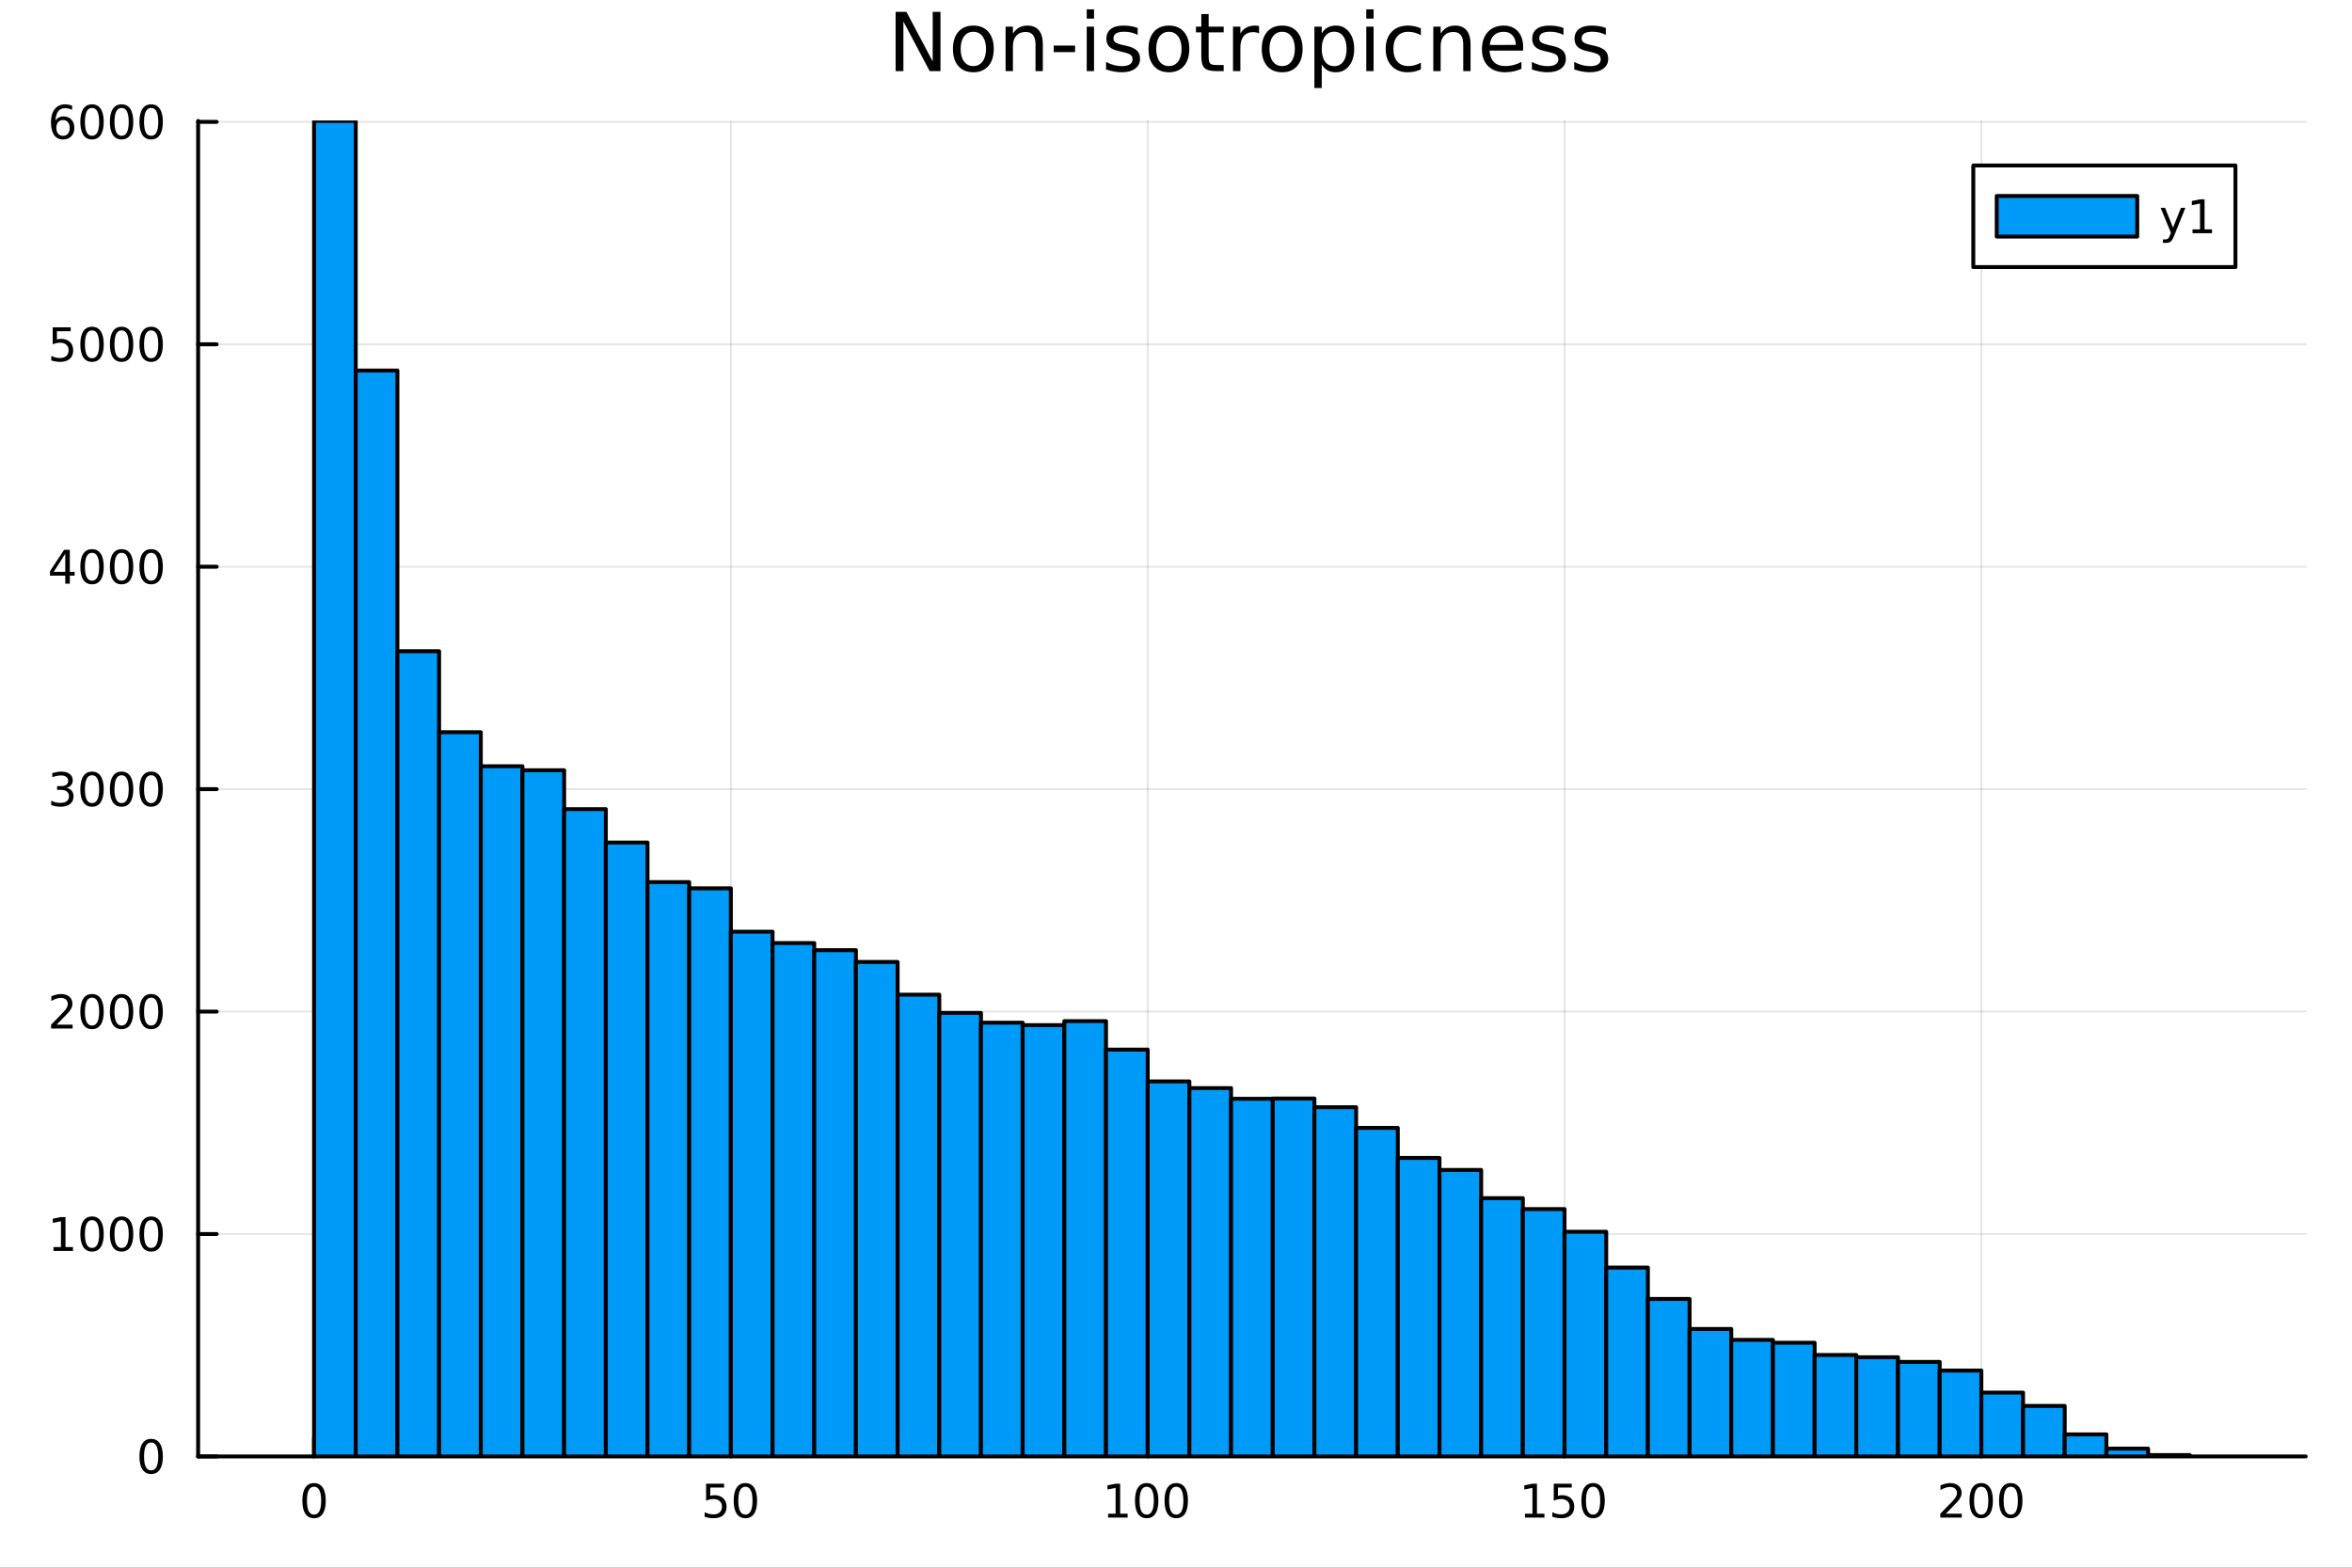 <?xml version="1.0" encoding="utf-8"?>
<svg xmlns="http://www.w3.org/2000/svg" xmlns:xlink="http://www.w3.org/1999/xlink" width="600" height="400" viewBox="0 0 2400 1600">
<rect x="0" y="0" width="2400" height="1600" fill="#333333" stroke="none"/>
<defs>
  <clipPath id="clip800">
    <rect x="0" y="0" width="2400" height="1600"/>
  </clipPath>
</defs>
<path clip-path="url(#clip800)" d="M0 1600 L2400 1600 L2400 0 L0 0  Z" fill="#ffffff" fill-rule="evenodd" fill-opacity="1"/>
<defs>
  <clipPath id="clip801">
    <rect x="480" y="0" width="1681" height="1600"/>
  </clipPath>
</defs>
<path clip-path="url(#clip800)" d="M202.177 1486.45 L2352.76 1486.45 L2352.76 123.472 L202.177 123.472  Z" fill="#ffffff" fill-rule="evenodd" fill-opacity="1"/>
<defs>
  <clipPath id="clip802">
    <rect x="202" y="123" width="2152" height="1364"/>
  </clipPath>
</defs>
<polyline clip-path="url(#clip802)" style="stroke:#000000; stroke-linecap:round; stroke-linejoin:round; stroke-width:2; stroke-opacity:0.1; fill:none" points="320.462,1486.45 320.462,123.472 "/>
<polyline clip-path="url(#clip802)" style="stroke:#000000; stroke-linecap:round; stroke-linejoin:round; stroke-width:2; stroke-opacity:0.1; fill:none" points="745.797,1486.45 745.797,123.472 "/>
<polyline clip-path="url(#clip802)" style="stroke:#000000; stroke-linecap:round; stroke-linejoin:round; stroke-width:2; stroke-opacity:0.1; fill:none" points="1171.13,1486.45 1171.13,123.472 "/>
<polyline clip-path="url(#clip802)" style="stroke:#000000; stroke-linecap:round; stroke-linejoin:round; stroke-width:2; stroke-opacity:0.1; fill:none" points="1596.47,1486.45 1596.47,123.472 "/>
<polyline clip-path="url(#clip802)" style="stroke:#000000; stroke-linecap:round; stroke-linejoin:round; stroke-width:2; stroke-opacity:0.1; fill:none" points="2021.8,1486.45 2021.8,123.472 "/>
<polyline clip-path="url(#clip802)" style="stroke:#000000; stroke-linecap:round; stroke-linejoin:round; stroke-width:2; stroke-opacity:0.1; fill:none" points="202.177,1486.45 2352.76,1486.45 "/>
<polyline clip-path="url(#clip802)" style="stroke:#000000; stroke-linecap:round; stroke-linejoin:round; stroke-width:2; stroke-opacity:0.1; fill:none" points="202.177,1259.44 2352.76,1259.44 "/>
<polyline clip-path="url(#clip802)" style="stroke:#000000; stroke-linecap:round; stroke-linejoin:round; stroke-width:2; stroke-opacity:0.1; fill:none" points="202.177,1032.43 2352.76,1032.43 "/>
<polyline clip-path="url(#clip802)" style="stroke:#000000; stroke-linecap:round; stroke-linejoin:round; stroke-width:2; stroke-opacity:0.1; fill:none" points="202.177,805.414 2352.76,805.414 "/>
<polyline clip-path="url(#clip802)" style="stroke:#000000; stroke-linecap:round; stroke-linejoin:round; stroke-width:2; stroke-opacity:0.1; fill:none" points="202.177,578.403 2352.76,578.403 "/>
<polyline clip-path="url(#clip802)" style="stroke:#000000; stroke-linecap:round; stroke-linejoin:round; stroke-width:2; stroke-opacity:0.1; fill:none" points="202.177,351.391 2352.76,351.391 "/>
<polyline clip-path="url(#clip802)" style="stroke:#000000; stroke-linecap:round; stroke-linejoin:round; stroke-width:2; stroke-opacity:0.1; fill:none" points="202.177,124.38 2352.76,124.38 "/>
<polyline clip-path="url(#clip800)" style="stroke:#000000; stroke-linecap:round; stroke-linejoin:round; stroke-width:4; stroke-opacity:1; fill:none" points="202.177,1486.45 2352.76,1486.45 "/>
<polyline clip-path="url(#clip800)" style="stroke:#000000; stroke-linecap:round; stroke-linejoin:round; stroke-width:4; stroke-opacity:1; fill:none" points="320.462,1486.45 320.462,1467.55 "/>
<polyline clip-path="url(#clip800)" style="stroke:#000000; stroke-linecap:round; stroke-linejoin:round; stroke-width:4; stroke-opacity:1; fill:none" points="745.797,1486.45 745.797,1467.55 "/>
<polyline clip-path="url(#clip800)" style="stroke:#000000; stroke-linecap:round; stroke-linejoin:round; stroke-width:4; stroke-opacity:1; fill:none" points="1171.13,1486.45 1171.13,1467.55 "/>
<polyline clip-path="url(#clip800)" style="stroke:#000000; stroke-linecap:round; stroke-linejoin:round; stroke-width:4; stroke-opacity:1; fill:none" points="1596.47,1486.45 1596.47,1467.55 "/>
<polyline clip-path="url(#clip800)" style="stroke:#000000; stroke-linecap:round; stroke-linejoin:round; stroke-width:4; stroke-opacity:1; fill:none" points="2021.8,1486.45 2021.8,1467.55 "/>
<path clip-path="url(#clip800)" d="M320.462 1517.37 Q316.851 1517.37 315.023 1520.93 Q313.217 1524.47 313.217 1531.6 Q313.217 1538.71 315.023 1542.27 Q316.851 1545.82 320.462 1545.82 Q324.097 1545.82 325.902 1542.27 Q327.731 1538.71 327.731 1531.6 Q327.731 1524.47 325.902 1520.93 Q324.097 1517.37 320.462 1517.37 M320.462 1513.66 Q326.273 1513.66 329.328 1518.27 Q332.407 1522.85 332.407 1531.6 Q332.407 1540.33 329.328 1544.94 Q326.273 1549.52 320.462 1549.52 Q314.652 1549.52 311.574 1544.94 Q308.518 1540.33 308.518 1531.6 Q308.518 1522.85 311.574 1518.27 Q314.652 1513.66 320.462 1513.66 Z" fill="#000000" fill-rule="nonzero" fill-opacity="1" /><path clip-path="url(#clip800)" d="M720.497 1514.29 L738.853 1514.29 L738.853 1518.22 L724.779 1518.22 L724.779 1526.7 Q725.798 1526.35 726.816 1526.19 Q727.835 1526 728.853 1526 Q734.64 1526 738.02 1529.17 Q741.399 1532.34 741.399 1537.76 Q741.399 1543.34 737.927 1546.44 Q734.455 1549.52 728.136 1549.52 Q725.96 1549.52 723.691 1549.15 Q721.446 1548.78 719.038 1548.04 L719.038 1543.34 Q721.122 1544.47 723.344 1545.03 Q725.566 1545.58 728.043 1545.58 Q732.048 1545.58 734.385 1543.48 Q736.723 1541.37 736.723 1537.76 Q736.723 1534.15 734.385 1532.04 Q732.048 1529.94 728.043 1529.94 Q726.168 1529.94 724.293 1530.35 Q722.441 1530.77 720.497 1531.65 L720.497 1514.29 Z" fill="#000000" fill-rule="nonzero" fill-opacity="1" /><path clip-path="url(#clip800)" d="M760.612 1517.37 Q757.001 1517.37 755.172 1520.93 Q753.367 1524.47 753.367 1531.6 Q753.367 1538.71 755.172 1542.27 Q757.001 1545.82 760.612 1545.82 Q764.246 1545.82 766.052 1542.27 Q767.881 1538.71 767.881 1531.6 Q767.881 1524.47 766.052 1520.93 Q764.246 1517.37 760.612 1517.37 M760.612 1513.66 Q766.422 1513.66 769.478 1518.27 Q772.557 1522.85 772.557 1531.6 Q772.557 1540.33 769.478 1544.94 Q766.422 1549.52 760.612 1549.52 Q754.802 1549.52 751.723 1544.94 Q748.668 1540.33 748.668 1531.6 Q748.668 1522.85 751.723 1518.27 Q754.802 1513.66 760.612 1513.66 Z" fill="#000000" fill-rule="nonzero" fill-opacity="1" /><path clip-path="url(#clip800)" d="M1130.74 1544.91 L1138.38 1544.91 L1138.38 1518.55 L1130.07 1520.21 L1130.07 1515.95 L1138.33 1514.29 L1143.01 1514.29 L1143.01 1544.91 L1150.65 1544.91 L1150.65 1548.85 L1130.74 1548.85 L1130.74 1544.91 Z" fill="#000000" fill-rule="nonzero" fill-opacity="1" /><path clip-path="url(#clip800)" d="M1170.09 1517.37 Q1166.48 1517.37 1164.65 1520.93 Q1162.85 1524.47 1162.85 1531.6 Q1162.85 1538.71 1164.65 1542.27 Q1166.48 1545.82 1170.09 1545.82 Q1173.73 1545.82 1175.53 1542.27 Q1177.36 1538.71 1177.36 1531.6 Q1177.36 1524.47 1175.53 1520.93 Q1173.73 1517.37 1170.09 1517.37 M1170.09 1513.66 Q1175.9 1513.66 1178.96 1518.27 Q1182.04 1522.85 1182.04 1531.6 Q1182.04 1540.33 1178.96 1544.94 Q1175.9 1549.52 1170.09 1549.52 Q1164.28 1549.52 1161.2 1544.94 Q1158.15 1540.33 1158.15 1531.6 Q1158.15 1522.85 1161.2 1518.27 Q1164.28 1513.66 1170.09 1513.66 Z" fill="#000000" fill-rule="nonzero" fill-opacity="1" /><path clip-path="url(#clip800)" d="M1200.25 1517.37 Q1196.64 1517.37 1194.81 1520.93 Q1193.01 1524.47 1193.01 1531.6 Q1193.01 1538.71 1194.81 1542.27 Q1196.64 1545.82 1200.25 1545.82 Q1203.89 1545.82 1205.69 1542.27 Q1207.52 1538.71 1207.52 1531.6 Q1207.52 1524.47 1205.69 1520.93 Q1203.89 1517.37 1200.25 1517.37 M1200.25 1513.66 Q1206.06 1513.66 1209.12 1518.27 Q1212.2 1522.85 1212.2 1531.6 Q1212.2 1540.33 1209.12 1544.94 Q1206.06 1549.52 1200.25 1549.52 Q1194.44 1549.52 1191.36 1544.94 Q1188.31 1540.33 1188.31 1531.6 Q1188.31 1522.85 1191.36 1518.27 Q1194.44 1513.66 1200.25 1513.66 Z" fill="#000000" fill-rule="nonzero" fill-opacity="1" /><path clip-path="url(#clip800)" d="M1556.07 1544.91 L1563.71 1544.91 L1563.71 1518.55 L1555.4 1520.21 L1555.4 1515.95 L1563.67 1514.29 L1568.34 1514.29 L1568.34 1544.91 L1575.98 1544.91 L1575.98 1548.85 L1556.07 1548.85 L1556.07 1544.91 Z" fill="#000000" fill-rule="nonzero" fill-opacity="1" /><path clip-path="url(#clip800)" d="M1585.47 1514.29 L1603.83 1514.29 L1603.83 1518.22 L1589.75 1518.22 L1589.75 1526.7 Q1590.77 1526.35 1591.79 1526.19 Q1592.81 1526 1593.83 1526 Q1599.62 1526 1603 1529.17 Q1606.37 1532.34 1606.37 1537.76 Q1606.37 1543.34 1602.9 1546.44 Q1599.43 1549.52 1593.11 1549.52 Q1590.94 1549.52 1588.67 1549.15 Q1586.42 1548.78 1584.01 1548.04 L1584.01 1543.34 Q1586.1 1544.47 1588.32 1545.03 Q1590.54 1545.58 1593.02 1545.58 Q1597.02 1545.58 1599.36 1543.48 Q1601.7 1541.37 1601.7 1537.76 Q1601.7 1534.15 1599.36 1532.04 Q1597.02 1529.94 1593.02 1529.94 Q1591.14 1529.94 1589.27 1530.35 Q1587.42 1530.77 1585.47 1531.65 L1585.47 1514.29 Z" fill="#000000" fill-rule="nonzero" fill-opacity="1" /><path clip-path="url(#clip800)" d="M1625.59 1517.37 Q1621.98 1517.37 1620.15 1520.93 Q1618.34 1524.47 1618.34 1531.6 Q1618.34 1538.71 1620.15 1542.27 Q1621.98 1545.82 1625.59 1545.82 Q1629.22 1545.82 1631.03 1542.27 Q1632.86 1538.71 1632.86 1531.6 Q1632.86 1524.47 1631.03 1520.93 Q1629.22 1517.37 1625.59 1517.37 M1625.59 1513.66 Q1631.4 1513.66 1634.45 1518.27 Q1637.53 1522.85 1637.53 1531.6 Q1637.53 1540.33 1634.45 1544.94 Q1631.4 1549.52 1625.59 1549.52 Q1619.78 1549.52 1616.7 1544.94 Q1613.64 1540.33 1613.64 1531.6 Q1613.64 1522.85 1616.7 1518.27 Q1619.78 1513.66 1625.59 1513.66 Z" fill="#000000" fill-rule="nonzero" fill-opacity="1" /><path clip-path="url(#clip800)" d="M1985.5 1544.91 L2001.81 1544.91 L2001.81 1548.85 L1979.87 1548.85 L1979.87 1544.91 Q1982.53 1542.16 1987.12 1537.53 Q1991.72 1532.88 1992.9 1531.53 Q1995.15 1529.01 1996.03 1527.27 Q1996.93 1525.51 1996.93 1523.82 Q1996.93 1521.07 1994.99 1519.33 Q1993.06 1517.6 1989.96 1517.6 Q1987.76 1517.6 1985.31 1518.36 Q1982.88 1519.13 1980.1 1520.68 L1980.1 1515.95 Q1982.93 1514.82 1985.38 1514.24 Q1987.83 1513.66 1989.87 1513.66 Q1995.24 1513.66 1998.43 1516.35 Q2001.63 1519.03 2001.63 1523.52 Q2001.63 1525.65 2000.82 1527.57 Q2000.03 1529.47 1997.93 1532.07 Q1997.35 1532.74 1994.24 1535.95 Q1991.14 1539.15 1985.5 1544.91 Z" fill="#000000" fill-rule="nonzero" fill-opacity="1" /><path clip-path="url(#clip800)" d="M2021.63 1517.37 Q2018.02 1517.37 2016.19 1520.93 Q2014.38 1524.47 2014.38 1531.6 Q2014.38 1538.71 2016.19 1542.27 Q2018.02 1545.82 2021.63 1545.82 Q2025.26 1545.82 2027.07 1542.27 Q2028.9 1538.71 2028.9 1531.6 Q2028.9 1524.47 2027.07 1520.93 Q2025.26 1517.37 2021.63 1517.37 M2021.63 1513.66 Q2027.44 1513.66 2030.49 1518.27 Q2033.57 1522.85 2033.57 1531.6 Q2033.57 1540.33 2030.49 1544.94 Q2027.44 1549.52 2021.63 1549.52 Q2015.82 1549.52 2012.74 1544.94 Q2009.68 1540.33 2009.68 1531.6 Q2009.68 1522.85 2012.74 1518.27 Q2015.82 1513.66 2021.63 1513.66 Z" fill="#000000" fill-rule="nonzero" fill-opacity="1" /><path clip-path="url(#clip800)" d="M2051.79 1517.37 Q2048.18 1517.37 2046.35 1520.93 Q2044.55 1524.47 2044.55 1531.6 Q2044.55 1538.71 2046.35 1542.27 Q2048.18 1545.82 2051.79 1545.82 Q2055.43 1545.82 2057.23 1542.27 Q2059.06 1538.71 2059.06 1531.6 Q2059.06 1524.47 2057.23 1520.93 Q2055.43 1517.37 2051.79 1517.37 M2051.79 1513.66 Q2057.6 1513.66 2060.66 1518.27 Q2063.74 1522.85 2063.74 1531.6 Q2063.74 1540.33 2060.66 1544.94 Q2057.6 1549.52 2051.79 1549.52 Q2045.98 1549.52 2042.9 1544.94 Q2039.85 1540.33 2039.85 1531.6 Q2039.85 1522.85 2042.9 1518.27 Q2045.98 1513.66 2051.79 1513.66 Z" fill="#000000" fill-rule="nonzero" fill-opacity="1" /><polyline clip-path="url(#clip800)" style="stroke:#000000; stroke-linecap:round; stroke-linejoin:round; stroke-width:4; stroke-opacity:1; fill:none" points="202.177,1486.45 202.177,123.472 "/>
<polyline clip-path="url(#clip800)" style="stroke:#000000; stroke-linecap:round; stroke-linejoin:round; stroke-width:4; stroke-opacity:1; fill:none" points="202.177,1486.45 221.074,1486.45 "/>
<polyline clip-path="url(#clip800)" style="stroke:#000000; stroke-linecap:round; stroke-linejoin:round; stroke-width:4; stroke-opacity:1; fill:none" points="202.177,1259.44 221.074,1259.44 "/>
<polyline clip-path="url(#clip800)" style="stroke:#000000; stroke-linecap:round; stroke-linejoin:round; stroke-width:4; stroke-opacity:1; fill:none" points="202.177,1032.43 221.074,1032.43 "/>
<polyline clip-path="url(#clip800)" style="stroke:#000000; stroke-linecap:round; stroke-linejoin:round; stroke-width:4; stroke-opacity:1; fill:none" points="202.177,805.414 221.074,805.414 "/>
<polyline clip-path="url(#clip800)" style="stroke:#000000; stroke-linecap:round; stroke-linejoin:round; stroke-width:4; stroke-opacity:1; fill:none" points="202.177,578.403 221.074,578.403 "/>
<polyline clip-path="url(#clip800)" style="stroke:#000000; stroke-linecap:round; stroke-linejoin:round; stroke-width:4; stroke-opacity:1; fill:none" points="202.177,351.391 221.074,351.391 "/>
<polyline clip-path="url(#clip800)" style="stroke:#000000; stroke-linecap:round; stroke-linejoin:round; stroke-width:4; stroke-opacity:1; fill:none" points="202.177,124.38 221.074,124.38 "/>
<path clip-path="url(#clip800)" d="M154.232 1472.25 Q150.621 1472.25 148.793 1475.81 Q146.987 1479.35 146.987 1486.48 Q146.987 1493.59 148.793 1497.15 Q150.621 1500.7 154.232 1500.7 Q157.867 1500.7 159.672 1497.15 Q161.501 1493.59 161.501 1486.48 Q161.501 1479.35 159.672 1475.81 Q157.867 1472.25 154.232 1472.25 M154.232 1468.54 Q160.042 1468.54 163.098 1473.15 Q166.177 1477.73 166.177 1486.48 Q166.177 1495.21 163.098 1499.82 Q160.042 1504.4 154.232 1504.4 Q148.422 1504.4 145.343 1499.82 Q142.288 1495.21 142.288 1486.48 Q142.288 1477.73 145.343 1473.15 Q148.422 1468.54 154.232 1468.54 Z" fill="#000000" fill-rule="nonzero" fill-opacity="1" /><path clip-path="url(#clip800)" d="M54.557 1272.78 L62.196 1272.78 L62.196 1246.42 L53.886 1248.08 L53.886 1243.82 L62.15 1242.16 L66.825 1242.16 L66.825 1272.78 L74.464 1272.78 L74.464 1276.72 L54.557 1276.72 L54.557 1272.78 Z" fill="#000000" fill-rule="nonzero" fill-opacity="1" /><path clip-path="url(#clip800)" d="M93.909 1245.24 Q90.297 1245.24 88.469 1248.8 Q86.663 1252.34 86.663 1259.47 Q86.663 1266.58 88.469 1270.14 Q90.297 1273.68 93.909 1273.68 Q97.543 1273.68 99.348 1270.14 Q101.177 1266.58 101.177 1259.47 Q101.177 1252.34 99.348 1248.8 Q97.543 1245.24 93.909 1245.24 M93.909 1241.53 Q99.719 1241.53 102.774 1246.14 Q105.853 1250.72 105.853 1259.47 Q105.853 1268.2 102.774 1272.8 Q99.719 1277.39 93.909 1277.39 Q88.098 1277.39 85.02 1272.8 Q81.964 1268.2 81.964 1259.47 Q81.964 1250.72 85.02 1246.14 Q88.098 1241.53 93.909 1241.53 Z" fill="#000000" fill-rule="nonzero" fill-opacity="1" /><path clip-path="url(#clip800)" d="M124.07 1245.24 Q120.459 1245.24 118.631 1248.8 Q116.825 1252.34 116.825 1259.47 Q116.825 1266.58 118.631 1270.14 Q120.459 1273.68 124.07 1273.68 Q127.705 1273.68 129.51 1270.14 Q131.339 1266.58 131.339 1259.47 Q131.339 1252.34 129.51 1248.8 Q127.705 1245.24 124.07 1245.24 M124.07 1241.53 Q129.881 1241.53 132.936 1246.14 Q136.015 1250.72 136.015 1259.47 Q136.015 1268.2 132.936 1272.8 Q129.881 1277.39 124.07 1277.39 Q118.26 1277.39 115.182 1272.8 Q112.126 1268.2 112.126 1259.47 Q112.126 1250.72 115.182 1246.14 Q118.26 1241.53 124.07 1241.53 Z" fill="#000000" fill-rule="nonzero" fill-opacity="1" /><path clip-path="url(#clip800)" d="M154.232 1245.24 Q150.621 1245.24 148.793 1248.8 Q146.987 1252.34 146.987 1259.47 Q146.987 1266.58 148.793 1270.14 Q150.621 1273.68 154.232 1273.68 Q157.867 1273.68 159.672 1270.14 Q161.501 1266.58 161.501 1259.47 Q161.501 1252.34 159.672 1248.8 Q157.867 1245.24 154.232 1245.24 M154.232 1241.53 Q160.042 1241.53 163.098 1246.14 Q166.177 1250.72 166.177 1259.47 Q166.177 1268.2 163.098 1272.8 Q160.042 1277.39 154.232 1277.39 Q148.422 1277.39 145.343 1272.8 Q142.288 1268.2 142.288 1259.47 Q142.288 1250.72 145.343 1246.14 Q148.422 1241.53 154.232 1241.53 Z" fill="#000000" fill-rule="nonzero" fill-opacity="1" /><path clip-path="url(#clip800)" d="M57.775 1045.77 L74.094 1045.77 L74.094 1049.71 L52.15 1049.71 L52.15 1045.77 Q54.812 1043.02 59.395 1038.39 Q64.001 1033.73 65.182 1032.39 Q67.427 1029.87 68.307 1028.13 Q69.21 1026.37 69.21 1024.68 Q69.21 1021.93 67.265 1020.19 Q65.344 1018.46 62.242 1018.46 Q60.043 1018.46 57.589 1019.22 Q55.159 1019.98 52.381 1021.53 L52.381 1016.81 Q55.205 1015.68 57.659 1015.1 Q60.112 1014.52 62.15 1014.52 Q67.52 1014.52 70.714 1017.21 Q73.909 1019.89 73.909 1024.38 Q73.909 1026.51 73.099 1028.43 Q72.311 1030.33 70.205 1032.92 Q69.626 1033.59 66.525 1036.81 Q63.423 1040.01 57.775 1045.77 Z" fill="#000000" fill-rule="nonzero" fill-opacity="1" /><path clip-path="url(#clip800)" d="M93.909 1018.22 Q90.297 1018.22 88.469 1021.79 Q86.663 1025.33 86.663 1032.46 Q86.663 1039.57 88.469 1043.13 Q90.297 1046.67 93.909 1046.67 Q97.543 1046.67 99.348 1043.13 Q101.177 1039.57 101.177 1032.46 Q101.177 1025.33 99.348 1021.79 Q97.543 1018.22 93.909 1018.22 M93.909 1014.52 Q99.719 1014.52 102.774 1019.13 Q105.853 1023.71 105.853 1032.46 Q105.853 1041.19 102.774 1045.79 Q99.719 1050.38 93.909 1050.38 Q88.098 1050.38 85.02 1045.79 Q81.964 1041.19 81.964 1032.46 Q81.964 1023.71 85.02 1019.13 Q88.098 1014.52 93.909 1014.52 Z" fill="#000000" fill-rule="nonzero" fill-opacity="1" /><path clip-path="url(#clip800)" d="M124.07 1018.22 Q120.459 1018.22 118.631 1021.79 Q116.825 1025.33 116.825 1032.46 Q116.825 1039.57 118.631 1043.13 Q120.459 1046.67 124.07 1046.67 Q127.705 1046.67 129.51 1043.13 Q131.339 1039.57 131.339 1032.46 Q131.339 1025.33 129.51 1021.79 Q127.705 1018.22 124.07 1018.22 M124.07 1014.52 Q129.881 1014.52 132.936 1019.13 Q136.015 1023.71 136.015 1032.46 Q136.015 1041.19 132.936 1045.79 Q129.881 1050.38 124.07 1050.38 Q118.26 1050.38 115.182 1045.79 Q112.126 1041.19 112.126 1032.46 Q112.126 1023.71 115.182 1019.13 Q118.26 1014.52 124.07 1014.52 Z" fill="#000000" fill-rule="nonzero" fill-opacity="1" /><path clip-path="url(#clip800)" d="M154.232 1018.22 Q150.621 1018.22 148.793 1021.79 Q146.987 1025.33 146.987 1032.46 Q146.987 1039.57 148.793 1043.13 Q150.621 1046.67 154.232 1046.67 Q157.867 1046.67 159.672 1043.13 Q161.501 1039.57 161.501 1032.46 Q161.501 1025.33 159.672 1021.79 Q157.867 1018.22 154.232 1018.22 M154.232 1014.52 Q160.042 1014.52 163.098 1019.13 Q166.177 1023.71 166.177 1032.46 Q166.177 1041.19 163.098 1045.79 Q160.042 1050.38 154.232 1050.38 Q148.422 1050.38 145.343 1045.79 Q142.288 1041.19 142.288 1032.46 Q142.288 1023.71 145.343 1019.13 Q148.422 1014.52 154.232 1014.52 Z" fill="#000000" fill-rule="nonzero" fill-opacity="1" /><path clip-path="url(#clip800)" d="M67.913 804.06 Q71.27 804.777 73.145 807.046 Q75.043 809.314 75.043 812.648 Q75.043 817.763 71.524 820.564 Q68.006 823.365 61.525 823.365 Q59.349 823.365 57.034 822.926 Q54.742 822.509 52.288 821.652 L52.288 817.138 Q54.233 818.273 56.548 818.851 Q58.862 819.43 61.386 819.43 Q65.784 819.43 68.075 817.694 Q70.39 815.958 70.39 812.648 Q70.39 809.592 68.237 807.879 Q66.108 806.143 62.288 806.143 L58.261 806.143 L58.261 802.301 L62.474 802.301 Q65.923 802.301 67.751 800.935 Q69.58 799.546 69.58 796.953 Q69.58 794.291 67.682 792.879 Q65.807 791.444 62.288 791.444 Q60.367 791.444 58.168 791.861 Q55.969 792.278 53.33 793.157 L53.33 788.99 Q55.992 788.25 58.307 787.879 Q60.645 787.509 62.705 787.509 Q68.029 787.509 71.131 789.94 Q74.233 792.347 74.233 796.467 Q74.233 799.338 72.589 801.328 Q70.946 803.296 67.913 804.06 Z" fill="#000000" fill-rule="nonzero" fill-opacity="1" /><path clip-path="url(#clip800)" d="M93.909 791.213 Q90.297 791.213 88.469 794.778 Q86.663 798.319 86.663 805.449 Q86.663 812.555 88.469 816.12 Q90.297 819.662 93.909 819.662 Q97.543 819.662 99.348 816.12 Q101.177 812.555 101.177 805.449 Q101.177 798.319 99.348 794.778 Q97.543 791.213 93.909 791.213 M93.909 787.509 Q99.719 787.509 102.774 792.115 Q105.853 796.699 105.853 805.449 Q105.853 814.176 102.774 818.782 Q99.719 823.365 93.909 823.365 Q88.098 823.365 85.02 818.782 Q81.964 814.176 81.964 805.449 Q81.964 796.699 85.02 792.115 Q88.098 787.509 93.909 787.509 Z" fill="#000000" fill-rule="nonzero" fill-opacity="1" /><path clip-path="url(#clip800)" d="M124.07 791.213 Q120.459 791.213 118.631 794.778 Q116.825 798.319 116.825 805.449 Q116.825 812.555 118.631 816.12 Q120.459 819.662 124.07 819.662 Q127.705 819.662 129.51 816.12 Q131.339 812.555 131.339 805.449 Q131.339 798.319 129.51 794.778 Q127.705 791.213 124.07 791.213 M124.07 787.509 Q129.881 787.509 132.936 792.115 Q136.015 796.699 136.015 805.449 Q136.015 814.176 132.936 818.782 Q129.881 823.365 124.07 823.365 Q118.26 823.365 115.182 818.782 Q112.126 814.176 112.126 805.449 Q112.126 796.699 115.182 792.115 Q118.26 787.509 124.07 787.509 Z" fill="#000000" fill-rule="nonzero" fill-opacity="1" /><path clip-path="url(#clip800)" d="M154.232 791.213 Q150.621 791.213 148.793 794.778 Q146.987 798.319 146.987 805.449 Q146.987 812.555 148.793 816.12 Q150.621 819.662 154.232 819.662 Q157.867 819.662 159.672 816.12 Q161.501 812.555 161.501 805.449 Q161.501 798.319 159.672 794.778 Q157.867 791.213 154.232 791.213 M154.232 787.509 Q160.042 787.509 163.098 792.115 Q166.177 796.699 166.177 805.449 Q166.177 814.176 163.098 818.782 Q160.042 823.365 154.232 823.365 Q148.422 823.365 145.343 818.782 Q142.288 814.176 142.288 805.449 Q142.288 796.699 145.343 792.115 Q148.422 787.509 154.232 787.509 Z" fill="#000000" fill-rule="nonzero" fill-opacity="1" /><path clip-path="url(#clip800)" d="M66.594 565.197 L54.788 583.646 L66.594 583.646 L66.594 565.197 M65.367 561.123 L71.247 561.123 L71.247 583.646 L76.177 583.646 L76.177 587.535 L71.247 587.535 L71.247 595.683 L66.594 595.683 L66.594 587.535 L50.992 587.535 L50.992 583.021 L65.367 561.123 Z" fill="#000000" fill-rule="nonzero" fill-opacity="1" /><path clip-path="url(#clip800)" d="M93.909 564.201 Q90.297 564.201 88.469 567.766 Q86.663 571.308 86.663 578.437 Q86.663 585.544 88.469 589.109 Q90.297 592.65 93.909 592.65 Q97.543 592.65 99.348 589.109 Q101.177 585.544 101.177 578.437 Q101.177 571.308 99.348 567.766 Q97.543 564.201 93.909 564.201 M93.909 560.498 Q99.719 560.498 102.774 565.104 Q105.853 569.688 105.853 578.437 Q105.853 587.164 102.774 591.771 Q99.719 596.354 93.909 596.354 Q88.098 596.354 85.02 591.771 Q81.964 587.164 81.964 578.437 Q81.964 569.688 85.02 565.104 Q88.098 560.498 93.909 560.498 Z" fill="#000000" fill-rule="nonzero" fill-opacity="1" /><path clip-path="url(#clip800)" d="M124.07 564.201 Q120.459 564.201 118.631 567.766 Q116.825 571.308 116.825 578.437 Q116.825 585.544 118.631 589.109 Q120.459 592.65 124.07 592.65 Q127.705 592.65 129.51 589.109 Q131.339 585.544 131.339 578.437 Q131.339 571.308 129.51 567.766 Q127.705 564.201 124.07 564.201 M124.07 560.498 Q129.881 560.498 132.936 565.104 Q136.015 569.688 136.015 578.437 Q136.015 587.164 132.936 591.771 Q129.881 596.354 124.07 596.354 Q118.26 596.354 115.182 591.771 Q112.126 587.164 112.126 578.437 Q112.126 569.688 115.182 565.104 Q118.26 560.498 124.07 560.498 Z" fill="#000000" fill-rule="nonzero" fill-opacity="1" /><path clip-path="url(#clip800)" d="M154.232 564.201 Q150.621 564.201 148.793 567.766 Q146.987 571.308 146.987 578.437 Q146.987 585.544 148.793 589.109 Q150.621 592.65 154.232 592.65 Q157.867 592.65 159.672 589.109 Q161.501 585.544 161.501 578.437 Q161.501 571.308 159.672 567.766 Q157.867 564.201 154.232 564.201 M154.232 560.498 Q160.042 560.498 163.098 565.104 Q166.177 569.688 166.177 578.437 Q166.177 587.164 163.098 591.771 Q160.042 596.354 154.232 596.354 Q148.422 596.354 145.343 591.771 Q142.288 587.164 142.288 578.437 Q142.288 569.688 145.343 565.104 Q148.422 560.498 154.232 560.498 Z" fill="#000000" fill-rule="nonzero" fill-opacity="1" /><path clip-path="url(#clip800)" d="M53.793 334.111 L72.149 334.111 L72.149 338.047 L58.075 338.047 L58.075 346.519 Q59.094 346.172 60.112 346.01 Q61.131 345.824 62.15 345.824 Q67.936 345.824 71.316 348.996 Q74.696 352.167 74.696 357.584 Q74.696 363.162 71.224 366.264 Q67.751 369.343 61.432 369.343 Q59.256 369.343 56.987 368.972 Q54.742 368.602 52.335 367.861 L52.335 363.162 Q54.418 364.296 56.64 364.852 Q58.862 365.408 61.339 365.408 Q65.344 365.408 67.682 363.301 Q70.02 361.195 70.02 357.584 Q70.02 353.972 67.682 351.866 Q65.344 349.76 61.339 349.76 Q59.464 349.76 57.589 350.176 Q55.737 350.593 53.793 351.472 L53.793 334.111 Z" fill="#000000" fill-rule="nonzero" fill-opacity="1" /><path clip-path="url(#clip800)" d="M93.909 337.19 Q90.297 337.19 88.469 340.755 Q86.663 344.297 86.663 351.426 Q86.663 358.533 88.469 362.097 Q90.297 365.639 93.909 365.639 Q97.543 365.639 99.348 362.097 Q101.177 358.533 101.177 351.426 Q101.177 344.297 99.348 340.755 Q97.543 337.19 93.909 337.19 M93.909 333.486 Q99.719 333.486 102.774 338.093 Q105.853 342.676 105.853 351.426 Q105.853 360.153 102.774 364.759 Q99.719 369.343 93.909 369.343 Q88.098 369.343 85.02 364.759 Q81.964 360.153 81.964 351.426 Q81.964 342.676 85.02 338.093 Q88.098 333.486 93.909 333.486 Z" fill="#000000" fill-rule="nonzero" fill-opacity="1" /><path clip-path="url(#clip800)" d="M124.07 337.19 Q120.459 337.19 118.631 340.755 Q116.825 344.297 116.825 351.426 Q116.825 358.533 118.631 362.097 Q120.459 365.639 124.07 365.639 Q127.705 365.639 129.51 362.097 Q131.339 358.533 131.339 351.426 Q131.339 344.297 129.51 340.755 Q127.705 337.19 124.07 337.19 M124.07 333.486 Q129.881 333.486 132.936 338.093 Q136.015 342.676 136.015 351.426 Q136.015 360.153 132.936 364.759 Q129.881 369.343 124.07 369.343 Q118.26 369.343 115.182 364.759 Q112.126 360.153 112.126 351.426 Q112.126 342.676 115.182 338.093 Q118.26 333.486 124.07 333.486 Z" fill="#000000" fill-rule="nonzero" fill-opacity="1" /><path clip-path="url(#clip800)" d="M154.232 337.19 Q150.621 337.19 148.793 340.755 Q146.987 344.297 146.987 351.426 Q146.987 358.533 148.793 362.097 Q150.621 365.639 154.232 365.639 Q157.867 365.639 159.672 362.097 Q161.501 358.533 161.501 351.426 Q161.501 344.297 159.672 340.755 Q157.867 337.19 154.232 337.19 M154.232 333.486 Q160.042 333.486 163.098 338.093 Q166.177 342.676 166.177 351.426 Q166.177 360.153 163.098 364.759 Q160.042 369.343 154.232 369.343 Q148.422 369.343 145.343 364.759 Q142.288 360.153 142.288 351.426 Q142.288 342.676 145.343 338.093 Q148.422 333.486 154.232 333.486 Z" fill="#000000" fill-rule="nonzero" fill-opacity="1" /><path clip-path="url(#clip800)" d="M64.325 122.517 Q61.177 122.517 59.325 124.67 Q57.497 126.822 57.497 130.572 Q57.497 134.299 59.325 136.475 Q61.177 138.628 64.325 138.628 Q67.474 138.628 69.302 136.475 Q71.154 134.299 71.154 130.572 Q71.154 126.822 69.302 124.67 Q67.474 122.517 64.325 122.517 M73.608 107.864 L73.608 112.123 Q71.849 111.29 70.043 110.85 Q68.261 110.41 66.501 110.41 Q61.872 110.41 59.418 113.535 Q56.987 116.66 56.64 122.98 Q58.006 120.966 60.066 119.901 Q62.126 118.813 64.603 118.813 Q69.811 118.813 72.821 121.984 Q75.853 125.132 75.853 130.572 Q75.853 135.896 72.705 139.114 Q69.557 142.331 64.325 142.331 Q58.33 142.331 55.159 137.748 Q51.987 133.142 51.987 124.415 Q51.987 116.22 55.876 111.359 Q59.765 106.475 66.316 106.475 Q68.075 106.475 69.858 106.822 Q71.663 107.17 73.608 107.864 Z" fill="#000000" fill-rule="nonzero" fill-opacity="1" /><path clip-path="url(#clip800)" d="M93.909 110.179 Q90.297 110.179 88.469 113.744 Q86.663 117.285 86.663 124.415 Q86.663 131.521 88.469 135.086 Q90.297 138.628 93.909 138.628 Q97.543 138.628 99.348 135.086 Q101.177 131.521 101.177 124.415 Q101.177 117.285 99.348 113.744 Q97.543 110.179 93.909 110.179 M93.909 106.475 Q99.719 106.475 102.774 111.082 Q105.853 115.665 105.853 124.415 Q105.853 133.142 102.774 137.748 Q99.719 142.331 93.909 142.331 Q88.098 142.331 85.02 137.748 Q81.964 133.142 81.964 124.415 Q81.964 115.665 85.02 111.082 Q88.098 106.475 93.909 106.475 Z" fill="#000000" fill-rule="nonzero" fill-opacity="1" /><path clip-path="url(#clip800)" d="M124.07 110.179 Q120.459 110.179 118.631 113.744 Q116.825 117.285 116.825 124.415 Q116.825 131.521 118.631 135.086 Q120.459 138.628 124.07 138.628 Q127.705 138.628 129.51 135.086 Q131.339 131.521 131.339 124.415 Q131.339 117.285 129.51 113.744 Q127.705 110.179 124.07 110.179 M124.07 106.475 Q129.881 106.475 132.936 111.082 Q136.015 115.665 136.015 124.415 Q136.015 133.142 132.936 137.748 Q129.881 142.331 124.07 142.331 Q118.26 142.331 115.182 137.748 Q112.126 133.142 112.126 124.415 Q112.126 115.665 115.182 111.082 Q118.26 106.475 124.07 106.475 Z" fill="#000000" fill-rule="nonzero" fill-opacity="1" /><path clip-path="url(#clip800)" d="M154.232 110.179 Q150.621 110.179 148.793 113.744 Q146.987 117.285 146.987 124.415 Q146.987 131.521 148.793 135.086 Q150.621 138.628 154.232 138.628 Q157.867 138.628 159.672 135.086 Q161.501 131.521 161.501 124.415 Q161.501 117.285 159.672 113.744 Q157.867 110.179 154.232 110.179 M154.232 106.475 Q160.042 106.475 163.098 111.082 Q166.177 115.665 166.177 124.415 Q166.177 133.142 163.098 137.748 Q160.042 142.331 154.232 142.331 Q148.422 142.331 145.343 137.748 Q142.288 133.142 142.288 124.415 Q142.288 115.665 145.343 111.082 Q148.422 106.475 154.232 106.475 Z" fill="#000000" fill-rule="nonzero" fill-opacity="1" /><path clip-path="url(#clip800)" d="M913.898 12.096 L924.916 12.096 L951.733 62.692 L951.733 12.096 L959.673 12.096 L959.673 72.576 L948.654 72.576 L921.837 21.98 L921.837 72.576 L913.898 72.576 L913.898 12.096 Z" fill="#000000" fill-rule="nonzero" fill-opacity="1" /><path clip-path="url(#clip800)" d="M993.214 32.431 Q987.219 32.431 983.735 37.131 Q980.251 41.789 980.251 49.931 Q980.251 58.074 983.695 62.773 Q987.179 67.431 993.214 67.431 Q999.169 67.431 1002.65 62.732 Q1006.14 58.033 1006.14 49.931 Q1006.14 41.87 1002.65 37.171 Q999.169 32.431 993.214 32.431 M993.214 26.112 Q1002.94 26.112 1008.49 32.431 Q1014.04 38.751 1014.04 49.931 Q1014.04 61.071 1008.49 67.431 Q1002.94 73.751 993.214 73.751 Q983.452 73.751 977.902 67.431 Q972.393 61.071 972.393 49.931 Q972.393 38.751 977.902 32.431 Q983.452 26.112 993.214 26.112 Z" fill="#000000" fill-rule="nonzero" fill-opacity="1" /><path clip-path="url(#clip800)" d="M1064.11 45.192 L1064.11 72.576 L1056.65 72.576 L1056.65 45.435 Q1056.65 38.994 1054.14 35.794 Q1051.63 32.594 1046.61 32.594 Q1040.57 32.594 1037.09 36.442 Q1033.6 40.29 1033.6 46.934 L1033.6 72.576 L1026.11 72.576 L1026.11 27.206 L1033.6 27.206 L1033.6 34.254 Q1036.28 30.163 1039.88 28.138 Q1043.53 26.112 1048.27 26.112 Q1056.08 26.112 1060.09 30.973 Q1064.11 35.794 1064.11 45.192 Z" fill="#000000" fill-rule="nonzero" fill-opacity="1" /><path clip-path="url(#clip800)" d="M1075.2 46.529 L1097.04 46.529 L1097.04 53.172 L1075.2 53.172 L1075.2 46.529 Z" fill="#000000" fill-rule="nonzero" fill-opacity="1" /><path clip-path="url(#clip800)" d="M1108.91 27.206 L1116.36 27.206 L1116.36 72.576 L1108.91 72.576 L1108.91 27.206 M1108.91 9.544 L1116.36 9.544 L1116.36 18.983 L1108.91 18.983 L1108.91 9.544 Z" fill="#000000" fill-rule="nonzero" fill-opacity="1" /><path clip-path="url(#clip800)" d="M1160.88 28.543 L1160.88 35.591 Q1157.72 33.971 1154.32 33.161 Q1150.92 32.35 1147.27 32.35 Q1141.72 32.35 1138.93 34.052 Q1136.17 35.753 1136.17 39.156 Q1136.17 41.749 1138.16 43.248 Q1140.14 44.706 1146.14 46.043 L1148.69 46.61 Q1156.63 48.311 1159.95 51.43 Q1163.31 54.509 1163.31 60.059 Q1163.31 66.378 1158.29 70.064 Q1153.31 73.751 1144.56 73.751 Q1140.91 73.751 1136.94 73.022 Q1133.01 72.333 1128.64 70.915 L1128.64 63.218 Q1132.77 65.365 1136.78 66.459 Q1140.79 67.512 1144.72 67.512 Q1149.98 67.512 1152.82 65.73 Q1155.66 63.907 1155.66 60.626 Q1155.66 57.588 1153.59 55.967 Q1151.56 54.347 1144.64 52.848 L1142.04 52.24 Q1135.12 50.782 1132.04 47.785 Q1128.96 44.746 1128.96 39.48 Q1128.96 33.08 1133.5 29.596 Q1138.03 26.112 1146.38 26.112 Q1150.51 26.112 1154.16 26.72 Q1157.8 27.327 1160.88 28.543 Z" fill="#000000" fill-rule="nonzero" fill-opacity="1" /><path clip-path="url(#clip800)" d="M1192.76 32.431 Q1186.77 32.431 1183.28 37.131 Q1179.8 41.789 1179.8 49.931 Q1179.8 58.074 1183.24 62.773 Q1186.73 67.431 1192.76 67.431 Q1198.72 67.431 1202.2 62.732 Q1205.68 58.033 1205.68 49.931 Q1205.68 41.87 1202.2 37.171 Q1198.72 32.431 1192.76 32.431 M1192.76 26.112 Q1202.48 26.112 1208.03 32.431 Q1213.58 38.751 1213.58 49.931 Q1213.58 61.071 1208.03 67.431 Q1202.48 73.751 1192.76 73.751 Q1183 73.751 1177.45 67.431 Q1171.94 61.071 1171.94 49.931 Q1171.94 38.751 1177.45 32.431 Q1183 26.112 1192.76 26.112 Z" fill="#000000" fill-rule="nonzero" fill-opacity="1" /><path clip-path="url(#clip800)" d="M1233.31 14.324 L1233.31 27.206 L1248.66 27.206 L1248.66 32.999 L1233.31 32.999 L1233.31 57.628 Q1233.31 63.178 1234.81 64.758 Q1236.35 66.338 1241.01 66.338 L1248.66 66.338 L1248.66 72.576 L1241.01 72.576 Q1232.38 72.576 1229.1 69.376 Q1225.82 66.135 1225.82 57.628 L1225.82 32.999 L1220.35 32.999 L1220.35 27.206 L1225.82 27.206 L1225.82 14.324 L1233.31 14.324 Z" fill="#000000" fill-rule="nonzero" fill-opacity="1" /><path clip-path="url(#clip800)" d="M1284.76 34.173 Q1283.5 33.444 1282 33.12 Q1280.54 32.756 1278.76 32.756 Q1272.44 32.756 1269.04 36.888 Q1265.68 40.979 1265.68 48.676 L1265.68 72.576 L1258.18 72.576 L1258.18 27.206 L1265.68 27.206 L1265.68 34.254 Q1268.03 30.122 1271.8 28.138 Q1275.56 26.112 1280.95 26.112 Q1281.72 26.112 1282.65 26.234 Q1283.58 26.315 1284.72 26.517 L1284.76 34.173 Z" fill="#000000" fill-rule="nonzero" fill-opacity="1" /><path clip-path="url(#clip800)" d="M1308.33 32.431 Q1302.34 32.431 1298.86 37.131 Q1295.37 41.789 1295.37 49.931 Q1295.37 58.074 1298.81 62.773 Q1302.3 67.431 1308.33 67.431 Q1314.29 67.431 1317.77 62.732 Q1321.26 58.033 1321.26 49.931 Q1321.26 41.87 1317.77 37.171 Q1314.29 32.431 1308.33 32.431 M1308.33 26.112 Q1318.06 26.112 1323.61 32.431 Q1329.16 38.751 1329.16 49.931 Q1329.16 61.071 1323.61 67.431 Q1318.06 73.751 1308.33 73.751 Q1298.57 73.751 1293.02 67.431 Q1287.51 61.071 1287.51 49.931 Q1287.51 38.751 1293.02 32.431 Q1298.57 26.112 1308.33 26.112 Z" fill="#000000" fill-rule="nonzero" fill-opacity="1" /><path clip-path="url(#clip800)" d="M1348.72 65.77 L1348.72 89.833 L1341.23 89.833 L1341.23 27.206 L1348.72 27.206 L1348.72 34.092 Q1351.07 30.041 1354.64 28.097 Q1358.24 26.112 1363.22 26.112 Q1371.49 26.112 1376.63 32.675 Q1381.82 39.237 1381.82 49.931 Q1381.82 60.626 1376.63 67.188 Q1371.49 73.751 1363.22 73.751 Q1358.24 73.751 1354.64 71.806 Q1351.07 69.821 1348.72 65.77 M1374.08 49.931 Q1374.08 41.708 1370.68 37.05 Q1367.32 32.35 1361.4 32.35 Q1355.49 32.35 1352.08 37.05 Q1348.72 41.708 1348.72 49.931 Q1348.72 58.155 1352.08 62.854 Q1355.49 67.512 1361.4 67.512 Q1367.32 67.512 1370.68 62.854 Q1374.08 58.155 1374.08 49.931 Z" fill="#000000" fill-rule="nonzero" fill-opacity="1" /><path clip-path="url(#clip800)" d="M1394.17 27.206 L1401.63 27.206 L1401.63 72.576 L1394.17 72.576 L1394.17 27.206 M1394.17 9.544 L1401.63 9.544 L1401.63 18.983 L1394.17 18.983 L1394.17 9.544 Z" fill="#000000" fill-rule="nonzero" fill-opacity="1" /><path clip-path="url(#clip800)" d="M1449.87 28.948 L1449.87 35.915 Q1446.71 34.173 1443.51 33.323 Q1440.35 32.431 1437.11 32.431 Q1429.86 32.431 1425.85 37.05 Q1421.84 41.627 1421.84 49.931 Q1421.84 58.236 1425.85 62.854 Q1429.86 67.431 1437.11 67.431 Q1440.35 67.431 1443.51 66.581 Q1446.71 65.689 1449.87 63.948 L1449.87 70.834 Q1446.75 72.292 1443.39 73.022 Q1440.07 73.751 1436.3 73.751 Q1426.05 73.751 1420.02 67.31 Q1413.98 60.869 1413.98 49.931 Q1413.98 38.832 1420.06 32.472 Q1426.17 26.112 1436.79 26.112 Q1440.23 26.112 1443.51 26.841 Q1446.79 27.53 1449.87 28.948 Z" fill="#000000" fill-rule="nonzero" fill-opacity="1" /><path clip-path="url(#clip800)" d="M1500.55 45.192 L1500.55 72.576 L1493.1 72.576 L1493.1 45.435 Q1493.1 38.994 1490.58 35.794 Q1488.07 32.594 1483.05 32.594 Q1477.01 32.594 1473.53 36.442 Q1470.05 40.29 1470.05 46.934 L1470.05 72.576 L1462.55 72.576 L1462.55 27.206 L1470.05 27.206 L1470.05 34.254 Q1472.72 30.163 1476.33 28.138 Q1479.97 26.112 1484.71 26.112 Q1492.53 26.112 1496.54 30.973 Q1500.55 35.794 1500.55 45.192 Z" fill="#000000" fill-rule="nonzero" fill-opacity="1" /><path clip-path="url(#clip800)" d="M1554.22 48.028 L1554.22 51.673 L1519.95 51.673 Q1520.44 59.37 1524.57 63.421 Q1528.74 67.431 1536.16 67.431 Q1540.45 67.431 1544.46 66.378 Q1548.51 65.325 1552.48 63.218 L1552.48 70.267 Q1548.47 71.968 1544.26 72.86 Q1540.05 73.751 1535.71 73.751 Q1524.86 73.751 1518.5 67.431 Q1512.18 61.112 1512.18 50.337 Q1512.18 39.197 1518.17 32.675 Q1524.21 26.112 1534.42 26.112 Q1543.57 26.112 1548.88 32.026 Q1554.22 37.9 1554.22 48.028 M1546.77 45.84 Q1546.69 39.723 1543.33 36.077 Q1540.01 32.431 1534.5 32.431 Q1528.26 32.431 1524.49 35.956 Q1520.76 39.48 1520.2 45.88 L1546.77 45.84 Z" fill="#000000" fill-rule="nonzero" fill-opacity="1" /><path clip-path="url(#clip800)" d="M1595.38 28.543 L1595.38 35.591 Q1592.22 33.971 1588.82 33.161 Q1585.42 32.35 1581.77 32.35 Q1576.22 32.35 1573.43 34.052 Q1570.67 35.753 1570.67 39.156 Q1570.67 41.749 1572.66 43.248 Q1574.64 44.706 1580.64 46.043 L1583.19 46.61 Q1591.13 48.311 1594.45 51.43 Q1597.81 54.509 1597.81 60.059 Q1597.81 66.378 1592.79 70.064 Q1587.81 73.751 1579.06 73.751 Q1575.41 73.751 1571.44 73.022 Q1567.51 72.333 1563.14 70.915 L1563.14 63.218 Q1567.27 65.365 1571.28 66.459 Q1575.29 67.512 1579.22 67.512 Q1584.48 67.512 1587.32 65.73 Q1590.16 63.907 1590.16 60.626 Q1590.16 57.588 1588.09 55.967 Q1586.06 54.347 1579.14 52.848 L1576.54 52.24 Q1569.62 50.782 1566.54 47.785 Q1563.46 44.746 1563.46 39.48 Q1563.46 33.08 1568 29.596 Q1572.53 26.112 1580.88 26.112 Q1585.01 26.112 1588.66 26.72 Q1592.3 27.327 1595.38 28.543 Z" fill="#000000" fill-rule="nonzero" fill-opacity="1" /><path clip-path="url(#clip800)" d="M1638.6 28.543 L1638.6 35.591 Q1635.44 33.971 1632.04 33.161 Q1628.64 32.35 1624.99 32.35 Q1619.44 32.35 1616.65 34.052 Q1613.89 35.753 1613.89 39.156 Q1613.89 41.749 1615.88 43.248 Q1617.86 44.706 1623.86 46.043 L1626.41 46.61 Q1634.35 48.311 1637.67 51.43 Q1641.03 54.509 1641.03 60.059 Q1641.03 66.378 1636.01 70.064 Q1631.03 73.751 1622.28 73.751 Q1618.63 73.751 1614.66 73.022 Q1610.73 72.333 1606.36 70.915 L1606.36 63.218 Q1610.49 65.365 1614.5 66.459 Q1618.51 67.512 1622.44 67.512 Q1627.71 67.512 1630.54 65.73 Q1633.38 63.907 1633.38 60.626 Q1633.38 57.588 1631.31 55.967 Q1629.29 54.347 1622.36 52.848 L1619.77 52.24 Q1612.84 50.782 1609.76 47.785 Q1606.68 44.746 1606.68 39.48 Q1606.68 33.08 1611.22 29.596 Q1615.76 26.112 1624.1 26.112 Q1628.23 26.112 1631.88 26.72 Q1635.53 27.327 1638.6 28.543 Z" fill="#000000" fill-rule="nonzero" fill-opacity="1" /><path clip-path="url(#clip802)" d="M320.462 123.472 L320.462 1486.45 L362.996 1486.45 L362.996 123.472 L320.462 123.472 L320.462 123.472  Z" fill="#009af9" fill-rule="evenodd" fill-opacity="1"/>
<polyline clip-path="url(#clip802)" style="stroke:#000000; stroke-linecap:round; stroke-linejoin:round; stroke-width:4; stroke-opacity:1; fill:none" points="320.462,123.472 320.462,1486.45 362.996,1486.45 362.996,123.472 320.462,123.472 "/>
<path clip-path="url(#clip802)" d="M362.996 378.179 L362.996 1486.45 L405.529 1486.45 L405.529 378.179 L362.996 378.179 L362.996 378.179  Z" fill="#009af9" fill-rule="evenodd" fill-opacity="1"/>
<polyline clip-path="url(#clip802)" style="stroke:#000000; stroke-linecap:round; stroke-linejoin:round; stroke-width:4; stroke-opacity:1; fill:none" points="362.996,378.179 362.996,1486.45 405.529,1486.45 405.529,378.179 362.996,378.179 "/>
<path clip-path="url(#clip802)" d="M405.529 664.667 L405.529 1486.45 L448.063 1486.45 L448.063 664.667 L405.529 664.667 L405.529 664.667  Z" fill="#009af9" fill-rule="evenodd" fill-opacity="1"/>
<polyline clip-path="url(#clip802)" style="stroke:#000000; stroke-linecap:round; stroke-linejoin:round; stroke-width:4; stroke-opacity:1; fill:none" points="405.529,664.667 405.529,1486.45 448.063,1486.45 448.063,664.667 405.529,664.667 "/>
<path clip-path="url(#clip802)" d="M448.063 747.299 L448.063 1486.45 L490.596 1486.45 L490.596 747.299 L448.063 747.299 L448.063 747.299  Z" fill="#009af9" fill-rule="evenodd" fill-opacity="1"/>
<polyline clip-path="url(#clip802)" style="stroke:#000000; stroke-linecap:round; stroke-linejoin:round; stroke-width:4; stroke-opacity:1; fill:none" points="448.063,747.299 448.063,1486.45 490.596,1486.45 490.596,747.299 448.063,747.299 "/>
<path clip-path="url(#clip802)" d="M490.596 782.032 L490.596 1486.45 L533.13 1486.45 L533.13 782.032 L490.596 782.032 L490.596 782.032  Z" fill="#009af9" fill-rule="evenodd" fill-opacity="1"/>
<polyline clip-path="url(#clip802)" style="stroke:#000000; stroke-linecap:round; stroke-linejoin:round; stroke-width:4; stroke-opacity:1; fill:none" points="490.596,782.032 490.596,1486.45 533.13,1486.45 533.13,782.032 490.596,782.032 "/>
<path clip-path="url(#clip802)" d="M533.13 786.118 L533.13 1486.45 L575.663 1486.45 L575.663 786.118 L533.13 786.118 L533.13 786.118  Z" fill="#009af9" fill-rule="evenodd" fill-opacity="1"/>
<polyline clip-path="url(#clip802)" style="stroke:#000000; stroke-linecap:round; stroke-linejoin:round; stroke-width:4; stroke-opacity:1; fill:none" points="533.13,786.118 533.13,1486.45 575.663,1486.45 575.663,786.118 533.13,786.118 "/>
<path clip-path="url(#clip802)" d="M575.663 825.845 L575.663 1486.45 L618.197 1486.45 L618.197 825.845 L575.663 825.845 L575.663 825.845  Z" fill="#009af9" fill-rule="evenodd" fill-opacity="1"/>
<polyline clip-path="url(#clip802)" style="stroke:#000000; stroke-linecap:round; stroke-linejoin:round; stroke-width:4; stroke-opacity:1; fill:none" points="575.663,825.845 575.663,1486.45 618.197,1486.45 618.197,825.845 575.663,825.845 "/>
<path clip-path="url(#clip802)" d="M618.197 859.897 L618.197 1486.45 L660.73 1486.45 L660.73 859.897 L618.197 859.897 L618.197 859.897  Z" fill="#009af9" fill-rule="evenodd" fill-opacity="1"/>
<polyline clip-path="url(#clip802)" style="stroke:#000000; stroke-linecap:round; stroke-linejoin:round; stroke-width:4; stroke-opacity:1; fill:none" points="618.197,859.897 618.197,1486.45 660.73,1486.45 660.73,859.897 618.197,859.897 "/>
<path clip-path="url(#clip802)" d="M660.73 900.305 L660.73 1486.45 L703.264 1486.45 L703.264 900.305 L660.73 900.305 L660.73 900.305  Z" fill="#009af9" fill-rule="evenodd" fill-opacity="1"/>
<polyline clip-path="url(#clip802)" style="stroke:#000000; stroke-linecap:round; stroke-linejoin:round; stroke-width:4; stroke-opacity:1; fill:none" points="660.73,900.305 660.73,1486.45 703.264,1486.45 703.264,900.305 660.73,900.305 "/>
<path clip-path="url(#clip802)" d="M703.264 906.661 L703.264 1486.45 L745.797 1486.45 L745.797 906.661 L703.264 906.661 L703.264 906.661  Z" fill="#009af9" fill-rule="evenodd" fill-opacity="1"/>
<polyline clip-path="url(#clip802)" style="stroke:#000000; stroke-linecap:round; stroke-linejoin:round; stroke-width:4; stroke-opacity:1; fill:none" points="703.264,906.661 703.264,1486.45 745.797,1486.45 745.797,906.661 703.264,906.661 "/>
<path clip-path="url(#clip802)" d="M745.797 950.928 L745.797 1486.45 L788.331 1486.45 L788.331 950.928 L745.797 950.928 L745.797 950.928  Z" fill="#009af9" fill-rule="evenodd" fill-opacity="1"/>
<polyline clip-path="url(#clip802)" style="stroke:#000000; stroke-linecap:round; stroke-linejoin:round; stroke-width:4; stroke-opacity:1; fill:none" points="745.797,950.928 745.797,1486.45 788.331,1486.45 788.331,950.928 745.797,950.928 "/>
<path clip-path="url(#clip802)" d="M788.331 962.506 L788.331 1486.45 L830.864 1486.45 L830.864 962.506 L788.331 962.506 L788.331 962.506  Z" fill="#009af9" fill-rule="evenodd" fill-opacity="1"/>
<polyline clip-path="url(#clip802)" style="stroke:#000000; stroke-linecap:round; stroke-linejoin:round; stroke-width:4; stroke-opacity:1; fill:none" points="788.331,962.506 788.331,1486.45 830.864,1486.45 830.864,962.506 788.331,962.506 "/>
<path clip-path="url(#clip802)" d="M830.864 969.77 L830.864 1486.45 L873.398 1486.45 L873.398 969.77 L830.864 969.77 L830.864 969.77  Z" fill="#009af9" fill-rule="evenodd" fill-opacity="1"/>
<polyline clip-path="url(#clip802)" style="stroke:#000000; stroke-linecap:round; stroke-linejoin:round; stroke-width:4; stroke-opacity:1; fill:none" points="830.864,969.77 830.864,1486.45 873.398,1486.45 873.398,969.77 830.864,969.77 "/>
<path clip-path="url(#clip802)" d="M873.398 981.802 L873.398 1486.45 L915.931 1486.45 L915.931 981.802 L873.398 981.802 L873.398 981.802  Z" fill="#009af9" fill-rule="evenodd" fill-opacity="1"/>
<polyline clip-path="url(#clip802)" style="stroke:#000000; stroke-linecap:round; stroke-linejoin:round; stroke-width:4; stroke-opacity:1; fill:none" points="873.398,981.802 873.398,1486.45 915.931,1486.45 915.931,981.802 873.398,981.802 "/>
<path clip-path="url(#clip802)" d="M915.931 1015.17 L915.931 1486.45 L958.465 1486.45 L958.465 1015.17 L915.931 1015.17 L915.931 1015.17  Z" fill="#009af9" fill-rule="evenodd" fill-opacity="1"/>
<polyline clip-path="url(#clip802)" style="stroke:#000000; stroke-linecap:round; stroke-linejoin:round; stroke-width:4; stroke-opacity:1; fill:none" points="915.931,1015.17 915.931,1486.45 958.465,1486.45 958.465,1015.17 915.931,1015.17 "/>
<path clip-path="url(#clip802)" d="M958.465 1033.79 L958.465 1486.45 L1001 1486.45 L1001 1033.79 L958.465 1033.79 L958.465 1033.79  Z" fill="#009af9" fill-rule="evenodd" fill-opacity="1"/>
<polyline clip-path="url(#clip802)" style="stroke:#000000; stroke-linecap:round; stroke-linejoin:round; stroke-width:4; stroke-opacity:1; fill:none" points="958.465,1033.79 958.465,1486.45 1001,1486.45 1001,1033.79 958.465,1033.79 "/>
<path clip-path="url(#clip802)" d="M1001 1043.78 L1001 1486.45 L1043.53 1486.45 L1043.53 1043.78 L1001 1043.78 L1001 1043.78  Z" fill="#009af9" fill-rule="evenodd" fill-opacity="1"/>
<polyline clip-path="url(#clip802)" style="stroke:#000000; stroke-linecap:round; stroke-linejoin:round; stroke-width:4; stroke-opacity:1; fill:none" points="1001,1043.78 1001,1486.45 1043.53,1486.45 1043.53,1043.78 1001,1043.78 "/>
<path clip-path="url(#clip802)" d="M1043.53 1046.27 L1043.53 1486.45 L1086.07 1486.45 L1086.07 1046.27 L1043.53 1046.27 L1043.53 1046.27  Z" fill="#009af9" fill-rule="evenodd" fill-opacity="1"/>
<polyline clip-path="url(#clip802)" style="stroke:#000000; stroke-linecap:round; stroke-linejoin:round; stroke-width:4; stroke-opacity:1; fill:none" points="1043.53,1046.27 1043.53,1486.45 1086.07,1486.45 1086.07,1046.27 1043.53,1046.27 "/>
<path clip-path="url(#clip802)" d="M1086.07 1042.19 L1086.07 1486.45 L1128.6 1486.45 L1128.6 1042.19 L1086.07 1042.19 L1086.07 1042.19  Z" fill="#009af9" fill-rule="evenodd" fill-opacity="1"/>
<polyline clip-path="url(#clip802)" style="stroke:#000000; stroke-linecap:round; stroke-linejoin:round; stroke-width:4; stroke-opacity:1; fill:none" points="1086.07,1042.19 1086.07,1486.45 1128.6,1486.45 1128.6,1042.19 1086.07,1042.19 "/>
<path clip-path="url(#clip802)" d="M1128.6 1071.24 L1128.6 1486.45 L1171.13 1486.45 L1171.13 1071.24 L1128.6 1071.24 L1128.6 1071.24  Z" fill="#009af9" fill-rule="evenodd" fill-opacity="1"/>
<polyline clip-path="url(#clip802)" style="stroke:#000000; stroke-linecap:round; stroke-linejoin:round; stroke-width:4; stroke-opacity:1; fill:none" points="1128.6,1071.24 1128.6,1486.45 1171.13,1486.45 1171.13,1071.24 1128.6,1071.24 "/>
<path clip-path="url(#clip802)" d="M1171.13 1103.71 L1171.13 1486.45 L1213.67 1486.45 L1213.67 1103.71 L1171.13 1103.71 L1171.13 1103.71  Z" fill="#009af9" fill-rule="evenodd" fill-opacity="1"/>
<polyline clip-path="url(#clip802)" style="stroke:#000000; stroke-linecap:round; stroke-linejoin:round; stroke-width:4; stroke-opacity:1; fill:none" points="1171.13,1103.71 1171.13,1486.45 1213.67,1486.45 1213.67,1103.71 1171.13,1103.71 "/>
<path clip-path="url(#clip802)" d="M1213.67 1110.52 L1213.67 1486.45 L1256.2 1486.45 L1256.2 1110.52 L1213.67 1110.52 L1213.67 1110.52  Z" fill="#009af9" fill-rule="evenodd" fill-opacity="1"/>
<polyline clip-path="url(#clip802)" style="stroke:#000000; stroke-linecap:round; stroke-linejoin:round; stroke-width:4; stroke-opacity:1; fill:none" points="1213.67,1110.52 1213.67,1486.45 1256.2,1486.45 1256.2,1110.52 1213.67,1110.52 "/>
<path clip-path="url(#clip802)" d="M1256.2 1121.41 L1256.2 1486.45 L1298.73 1486.45 L1298.73 1121.41 L1256.2 1121.41 L1256.2 1121.41  Z" fill="#009af9" fill-rule="evenodd" fill-opacity="1"/>
<polyline clip-path="url(#clip802)" style="stroke:#000000; stroke-linecap:round; stroke-linejoin:round; stroke-width:4; stroke-opacity:1; fill:none" points="1256.2,1121.41 1256.2,1486.45 1298.73,1486.45 1298.73,1121.41 1256.2,1121.41 "/>
<path clip-path="url(#clip802)" d="M1298.73 1121.19 L1298.73 1486.45 L1341.27 1486.45 L1341.27 1121.19 L1298.73 1121.19 L1298.73 1121.19  Z" fill="#009af9" fill-rule="evenodd" fill-opacity="1"/>
<polyline clip-path="url(#clip802)" style="stroke:#000000; stroke-linecap:round; stroke-linejoin:round; stroke-width:4; stroke-opacity:1; fill:none" points="1298.73,1121.19 1298.73,1486.45 1341.27,1486.45 1341.27,1121.19 1298.73,1121.19 "/>
<path clip-path="url(#clip802)" d="M1341.27 1130.04 L1341.27 1486.45 L1383.8 1486.45 L1383.8 1130.04 L1341.27 1130.04 L1341.27 1130.04  Z" fill="#009af9" fill-rule="evenodd" fill-opacity="1"/>
<polyline clip-path="url(#clip802)" style="stroke:#000000; stroke-linecap:round; stroke-linejoin:round; stroke-width:4; stroke-opacity:1; fill:none" points="1341.27,1130.04 1341.27,1486.45 1383.8,1486.45 1383.8,1130.04 1341.27,1130.04 "/>
<path clip-path="url(#clip802)" d="M1383.8 1151.15 L1383.8 1486.45 L1426.33 1486.45 L1426.33 1151.15 L1383.8 1151.15 L1383.8 1151.15  Z" fill="#009af9" fill-rule="evenodd" fill-opacity="1"/>
<polyline clip-path="url(#clip802)" style="stroke:#000000; stroke-linecap:round; stroke-linejoin:round; stroke-width:4; stroke-opacity:1; fill:none" points="1383.8,1151.15 1383.8,1486.45 1426.33,1486.45 1426.33,1151.15 1383.8,1151.15 "/>
<path clip-path="url(#clip802)" d="M1426.33 1181.8 L1426.33 1486.45 L1468.87 1486.45 L1468.87 1181.8 L1426.33 1181.8 L1426.33 1181.8  Z" fill="#009af9" fill-rule="evenodd" fill-opacity="1"/>
<polyline clip-path="url(#clip802)" style="stroke:#000000; stroke-linecap:round; stroke-linejoin:round; stroke-width:4; stroke-opacity:1; fill:none" points="1426.33,1181.8 1426.33,1486.45 1468.87,1486.45 1468.87,1181.8 1426.33,1181.8 "/>
<path clip-path="url(#clip802)" d="M1468.87 1194.06 L1468.87 1486.45 L1511.4 1486.45 L1511.4 1194.06 L1468.87 1194.06 L1468.87 1194.06  Z" fill="#009af9" fill-rule="evenodd" fill-opacity="1"/>
<polyline clip-path="url(#clip802)" style="stroke:#000000; stroke-linecap:round; stroke-linejoin:round; stroke-width:4; stroke-opacity:1; fill:none" points="1468.87,1194.06 1468.87,1486.45 1511.4,1486.45 1511.4,1194.06 1468.87,1194.06 "/>
<path clip-path="url(#clip802)" d="M1511.4 1222.89 L1511.4 1486.45 L1553.93 1486.45 L1553.93 1222.89 L1511.4 1222.89 L1511.4 1222.89  Z" fill="#009af9" fill-rule="evenodd" fill-opacity="1"/>
<polyline clip-path="url(#clip802)" style="stroke:#000000; stroke-linecap:round; stroke-linejoin:round; stroke-width:4; stroke-opacity:1; fill:none" points="1511.4,1222.89 1511.4,1486.45 1553.93,1486.45 1553.93,1222.89 1511.4,1222.89 "/>
<path clip-path="url(#clip802)" d="M1553.93 1234.01 L1553.93 1486.45 L1596.47 1486.45 L1596.47 1234.01 L1553.93 1234.01 L1553.93 1234.01  Z" fill="#009af9" fill-rule="evenodd" fill-opacity="1"/>
<polyline clip-path="url(#clip802)" style="stroke:#000000; stroke-linecap:round; stroke-linejoin:round; stroke-width:4; stroke-opacity:1; fill:none" points="1553.93,1234.01 1553.93,1486.45 1596.47,1486.45 1596.47,1234.01 1553.93,1234.01 "/>
<path clip-path="url(#clip802)" d="M1596.47 1257.17 L1596.47 1486.45 L1639 1486.45 L1639 1257.17 L1596.47 1257.17 L1596.47 1257.17  Z" fill="#009af9" fill-rule="evenodd" fill-opacity="1"/>
<polyline clip-path="url(#clip802)" style="stroke:#000000; stroke-linecap:round; stroke-linejoin:round; stroke-width:4; stroke-opacity:1; fill:none" points="1596.47,1257.17 1596.47,1486.45 1639,1486.45 1639,1257.17 1596.47,1257.17 "/>
<path clip-path="url(#clip802)" d="M1639 1293.72 L1639 1486.45 L1681.53 1486.45 L1681.53 1293.72 L1639 1293.72 L1639 1293.72  Z" fill="#009af9" fill-rule="evenodd" fill-opacity="1"/>
<polyline clip-path="url(#clip802)" style="stroke:#000000; stroke-linecap:round; stroke-linejoin:round; stroke-width:4; stroke-opacity:1; fill:none" points="1639,1293.72 1639,1486.45 1681.53,1486.45 1681.53,1293.72 1639,1293.72 "/>
<path clip-path="url(#clip802)" d="M1681.53 1325.72 L1681.53 1486.45 L1724.07 1486.45 L1724.07 1325.72 L1681.53 1325.72 L1681.53 1325.72  Z" fill="#009af9" fill-rule="evenodd" fill-opacity="1"/>
<polyline clip-path="url(#clip802)" style="stroke:#000000; stroke-linecap:round; stroke-linejoin:round; stroke-width:4; stroke-opacity:1; fill:none" points="1681.53,1325.72 1681.53,1486.45 1724.07,1486.45 1724.07,1325.72 1681.53,1325.72 "/>
<path clip-path="url(#clip802)" d="M1724.07 1356.37 L1724.07 1486.45 L1766.6 1486.45 L1766.6 1356.37 L1724.07 1356.37 L1724.07 1356.37  Z" fill="#009af9" fill-rule="evenodd" fill-opacity="1"/>
<polyline clip-path="url(#clip802)" style="stroke:#000000; stroke-linecap:round; stroke-linejoin:round; stroke-width:4; stroke-opacity:1; fill:none" points="1724.07,1356.37 1724.07,1486.45 1766.6,1486.45 1766.6,1356.37 1724.07,1356.37 "/>
<path clip-path="url(#clip802)" d="M1766.6 1367.49 L1766.6 1486.45 L1809.14 1486.45 L1809.14 1367.49 L1766.6 1367.49 L1766.6 1367.49  Z" fill="#009af9" fill-rule="evenodd" fill-opacity="1"/>
<polyline clip-path="url(#clip802)" style="stroke:#000000; stroke-linecap:round; stroke-linejoin:round; stroke-width:4; stroke-opacity:1; fill:none" points="1766.6,1367.49 1766.6,1486.45 1809.14,1486.45 1809.14,1367.49 1766.6,1367.49 "/>
<path clip-path="url(#clip802)" d="M1809.14 1370.45 L1809.14 1486.45 L1851.67 1486.45 L1851.67 1370.45 L1809.14 1370.45 L1809.14 1370.45  Z" fill="#009af9" fill-rule="evenodd" fill-opacity="1"/>
<polyline clip-path="url(#clip802)" style="stroke:#000000; stroke-linecap:round; stroke-linejoin:round; stroke-width:4; stroke-opacity:1; fill:none" points="1809.14,1370.45 1809.14,1486.45 1851.67,1486.45 1851.67,1370.45 1809.14,1370.45 "/>
<path clip-path="url(#clip802)" d="M1851.67 1382.93 L1851.67 1486.45 L1894.2 1486.45 L1894.2 1382.93 L1851.67 1382.93 L1851.67 1382.93  Z" fill="#009af9" fill-rule="evenodd" fill-opacity="1"/>
<polyline clip-path="url(#clip802)" style="stroke:#000000; stroke-linecap:round; stroke-linejoin:round; stroke-width:4; stroke-opacity:1; fill:none" points="1851.67,1382.93 1851.67,1486.45 1894.2,1486.45 1894.2,1382.93 1851.67,1382.93 "/>
<path clip-path="url(#clip802)" d="M1894.2 1385.2 L1894.2 1486.45 L1936.74 1486.45 L1936.74 1385.2 L1894.2 1385.2 L1894.2 1385.2  Z" fill="#009af9" fill-rule="evenodd" fill-opacity="1"/>
<polyline clip-path="url(#clip802)" style="stroke:#000000; stroke-linecap:round; stroke-linejoin:round; stroke-width:4; stroke-opacity:1; fill:none" points="1894.2,1385.2 1894.2,1486.45 1936.74,1486.45 1936.74,1385.2 1894.2,1385.2 "/>
<path clip-path="url(#clip802)" d="M1936.74 1389.97 L1936.74 1486.45 L1979.27 1486.45 L1979.27 1389.97 L1936.74 1389.97 L1936.74 1389.97  Z" fill="#009af9" fill-rule="evenodd" fill-opacity="1"/>
<polyline clip-path="url(#clip802)" style="stroke:#000000; stroke-linecap:round; stroke-linejoin:round; stroke-width:4; stroke-opacity:1; fill:none" points="1936.74,1389.97 1936.74,1486.45 1979.27,1486.45 1979.27,1389.97 1936.74,1389.97 "/>
<path clip-path="url(#clip802)" d="M1979.27 1398.82 L1979.27 1486.45 L2021.8 1486.45 L2021.8 1398.82 L1979.27 1398.82 L1979.27 1398.82  Z" fill="#009af9" fill-rule="evenodd" fill-opacity="1"/>
<polyline clip-path="url(#clip802)" style="stroke:#000000; stroke-linecap:round; stroke-linejoin:round; stroke-width:4; stroke-opacity:1; fill:none" points="1979.27,1398.82 1979.27,1486.45 2021.8,1486.45 2021.8,1398.82 1979.27,1398.82 "/>
<path clip-path="url(#clip802)" d="M2021.8 1421.3 L2021.8 1486.45 L2064.34 1486.45 L2064.34 1421.3 L2021.8 1421.3 L2021.8 1421.3  Z" fill="#009af9" fill-rule="evenodd" fill-opacity="1"/>
<polyline clip-path="url(#clip802)" style="stroke:#000000; stroke-linecap:round; stroke-linejoin:round; stroke-width:4; stroke-opacity:1; fill:none" points="2021.8,1421.3 2021.8,1486.45 2064.34,1486.45 2064.34,1421.3 2021.8,1421.3 "/>
<path clip-path="url(#clip802)" d="M2064.34 1434.92 L2064.34 1486.45 L2106.87 1486.45 L2106.87 1434.92 L2064.34 1434.92 L2064.34 1434.92  Z" fill="#009af9" fill-rule="evenodd" fill-opacity="1"/>
<polyline clip-path="url(#clip802)" style="stroke:#000000; stroke-linecap:round; stroke-linejoin:round; stroke-width:4; stroke-opacity:1; fill:none" points="2064.34,1434.92 2064.34,1486.45 2106.87,1486.45 2106.87,1434.92 2064.34,1434.92 "/>
<path clip-path="url(#clip802)" d="M2106.87 1463.97 L2106.87 1486.45 L2149.4 1486.45 L2149.4 1463.97 L2106.87 1463.97 L2106.87 1463.97  Z" fill="#009af9" fill-rule="evenodd" fill-opacity="1"/>
<polyline clip-path="url(#clip802)" style="stroke:#000000; stroke-linecap:round; stroke-linejoin:round; stroke-width:4; stroke-opacity:1; fill:none" points="2106.87,1463.97 2106.87,1486.45 2149.4,1486.45 2149.4,1463.97 2106.87,1463.97 "/>
<path clip-path="url(#clip802)" d="M2149.4 1478.5 L2149.4 1486.45 L2191.94 1486.45 L2191.94 1478.5 L2149.4 1478.5 L2149.4 1478.5  Z" fill="#009af9" fill-rule="evenodd" fill-opacity="1"/>
<polyline clip-path="url(#clip802)" style="stroke:#000000; stroke-linecap:round; stroke-linejoin:round; stroke-width:4; stroke-opacity:1; fill:none" points="2149.4,1478.5 2149.4,1486.45 2191.94,1486.45 2191.94,1478.5 2149.4,1478.5 "/>
<path clip-path="url(#clip802)" d="M2191.94 1485.09 L2191.94 1486.45 L2234.47 1486.45 L2234.47 1485.09 L2191.94 1485.09 L2191.94 1485.09  Z" fill="#009af9" fill-rule="evenodd" fill-opacity="1"/>
<polyline clip-path="url(#clip802)" style="stroke:#000000; stroke-linecap:round; stroke-linejoin:round; stroke-width:4; stroke-opacity:1; fill:none" points="2191.94,1485.09 2191.94,1486.45 2234.47,1486.45 2234.47,1485.09 2191.94,1485.09 "/>
<circle clip-path="url(#clip802)" style="fill:#009af9; stroke:none; fill-opacity:0" cx="341.729" cy="123.472" r="2"/>
<circle clip-path="url(#clip802)" style="fill:#009af9; stroke:none; fill-opacity:0" cx="384.263" cy="378.179" r="2"/>
<circle clip-path="url(#clip802)" style="fill:#009af9; stroke:none; fill-opacity:0" cx="426.796" cy="664.667" r="2"/>
<circle clip-path="url(#clip802)" style="fill:#009af9; stroke:none; fill-opacity:0" cx="469.33" cy="747.299" r="2"/>
<circle clip-path="url(#clip802)" style="fill:#009af9; stroke:none; fill-opacity:0" cx="511.863" cy="782.032" r="2"/>
<circle clip-path="url(#clip802)" style="fill:#009af9; stroke:none; fill-opacity:0" cx="554.397" cy="786.118" r="2"/>
<circle clip-path="url(#clip802)" style="fill:#009af9; stroke:none; fill-opacity:0" cx="596.93" cy="825.845" r="2"/>
<circle clip-path="url(#clip802)" style="fill:#009af9; stroke:none; fill-opacity:0" cx="639.464" cy="859.897" r="2"/>
<circle clip-path="url(#clip802)" style="fill:#009af9; stroke:none; fill-opacity:0" cx="681.997" cy="900.305" r="2"/>
<circle clip-path="url(#clip802)" style="fill:#009af9; stroke:none; fill-opacity:0" cx="724.531" cy="906.661" r="2"/>
<circle clip-path="url(#clip802)" style="fill:#009af9; stroke:none; fill-opacity:0" cx="767.064" cy="950.928" r="2"/>
<circle clip-path="url(#clip802)" style="fill:#009af9; stroke:none; fill-opacity:0" cx="809.598" cy="962.506" r="2"/>
<circle clip-path="url(#clip802)" style="fill:#009af9; stroke:none; fill-opacity:0" cx="852.131" cy="969.77" r="2"/>
<circle clip-path="url(#clip802)" style="fill:#009af9; stroke:none; fill-opacity:0" cx="894.665" cy="981.802" r="2"/>
<circle clip-path="url(#clip802)" style="fill:#009af9; stroke:none; fill-opacity:0" cx="937.198" cy="1015.17" r="2"/>
<circle clip-path="url(#clip802)" style="fill:#009af9; stroke:none; fill-opacity:0" cx="979.732" cy="1033.79" r="2"/>
<circle clip-path="url(#clip802)" style="fill:#009af9; stroke:none; fill-opacity:0" cx="1022.27" cy="1043.78" r="2"/>
<circle clip-path="url(#clip802)" style="fill:#009af9; stroke:none; fill-opacity:0" cx="1064.8" cy="1046.27" r="2"/>
<circle clip-path="url(#clip802)" style="fill:#009af9; stroke:none; fill-opacity:0" cx="1107.33" cy="1042.19" r="2"/>
<circle clip-path="url(#clip802)" style="fill:#009af9; stroke:none; fill-opacity:0" cx="1149.87" cy="1071.24" r="2"/>
<circle clip-path="url(#clip802)" style="fill:#009af9; stroke:none; fill-opacity:0" cx="1192.4" cy="1103.71" r="2"/>
<circle clip-path="url(#clip802)" style="fill:#009af9; stroke:none; fill-opacity:0" cx="1234.93" cy="1110.52" r="2"/>
<circle clip-path="url(#clip802)" style="fill:#009af9; stroke:none; fill-opacity:0" cx="1277.47" cy="1121.41" r="2"/>
<circle clip-path="url(#clip802)" style="fill:#009af9; stroke:none; fill-opacity:0" cx="1320" cy="1121.19" r="2"/>
<circle clip-path="url(#clip802)" style="fill:#009af9; stroke:none; fill-opacity:0" cx="1362.53" cy="1130.04" r="2"/>
<circle clip-path="url(#clip802)" style="fill:#009af9; stroke:none; fill-opacity:0" cx="1405.07" cy="1151.15" r="2"/>
<circle clip-path="url(#clip802)" style="fill:#009af9; stroke:none; fill-opacity:0" cx="1447.6" cy="1181.8" r="2"/>
<circle clip-path="url(#clip802)" style="fill:#009af9; stroke:none; fill-opacity:0" cx="1490.13" cy="1194.06" r="2"/>
<circle clip-path="url(#clip802)" style="fill:#009af9; stroke:none; fill-opacity:0" cx="1532.67" cy="1222.89" r="2"/>
<circle clip-path="url(#clip802)" style="fill:#009af9; stroke:none; fill-opacity:0" cx="1575.2" cy="1234.01" r="2"/>
<circle clip-path="url(#clip802)" style="fill:#009af9; stroke:none; fill-opacity:0" cx="1617.73" cy="1257.17" r="2"/>
<circle clip-path="url(#clip802)" style="fill:#009af9; stroke:none; fill-opacity:0" cx="1660.27" cy="1293.72" r="2"/>
<circle clip-path="url(#clip802)" style="fill:#009af9; stroke:none; fill-opacity:0" cx="1702.8" cy="1325.72" r="2"/>
<circle clip-path="url(#clip802)" style="fill:#009af9; stroke:none; fill-opacity:0" cx="1745.33" cy="1356.37" r="2"/>
<circle clip-path="url(#clip802)" style="fill:#009af9; stroke:none; fill-opacity:0" cx="1787.87" cy="1367.49" r="2"/>
<circle clip-path="url(#clip802)" style="fill:#009af9; stroke:none; fill-opacity:0" cx="1830.4" cy="1370.45" r="2"/>
<circle clip-path="url(#clip802)" style="fill:#009af9; stroke:none; fill-opacity:0" cx="1872.94" cy="1382.93" r="2"/>
<circle clip-path="url(#clip802)" style="fill:#009af9; stroke:none; fill-opacity:0" cx="1915.47" cy="1385.2" r="2"/>
<circle clip-path="url(#clip802)" style="fill:#009af9; stroke:none; fill-opacity:0" cx="1958" cy="1389.97" r="2"/>
<circle clip-path="url(#clip802)" style="fill:#009af9; stroke:none; fill-opacity:0" cx="2000.54" cy="1398.82" r="2"/>
<circle clip-path="url(#clip802)" style="fill:#009af9; stroke:none; fill-opacity:0" cx="2043.07" cy="1421.3" r="2"/>
<circle clip-path="url(#clip802)" style="fill:#009af9; stroke:none; fill-opacity:0" cx="2085.6" cy="1434.92" r="2"/>
<circle clip-path="url(#clip802)" style="fill:#009af9; stroke:none; fill-opacity:0" cx="2128.14" cy="1463.97" r="2"/>
<circle clip-path="url(#clip802)" style="fill:#009af9; stroke:none; fill-opacity:0" cx="2170.67" cy="1478.5" r="2"/>
<circle clip-path="url(#clip802)" style="fill:#009af9; stroke:none; fill-opacity:0" cx="2213.2" cy="1485.09" r="2"/>
<path clip-path="url(#clip800)" d="M2013.58 272.585 L2281.07 272.585 L2281.07 168.905 L2013.58 168.905  Z" fill="#ffffff" fill-rule="evenodd" fill-opacity="1"/>
<polyline clip-path="url(#clip800)" style="stroke:#000000; stroke-linecap:round; stroke-linejoin:round; stroke-width:4; stroke-opacity:1; fill:none" points="2013.58,272.585 2281.07,272.585 2281.07,168.905 2013.58,168.905 2013.58,272.585 "/>
<path clip-path="url(#clip800)" d="M2037.48 241.481 L2180.85 241.481 L2180.85 200.009 L2037.48 200.009 L2037.48 241.481  Z" fill="#009af9" fill-rule="evenodd" fill-opacity="1"/>
<polyline clip-path="url(#clip800)" style="stroke:#000000; stroke-linecap:round; stroke-linejoin:round; stroke-width:4; stroke-opacity:1; fill:none" points="2037.48,241.481 2180.85,241.481 2180.85,200.009 2037.48,200.009 2037.48,241.481 "/>
<path clip-path="url(#clip800)" d="M2218.59 240.432 Q2216.78 245.062 2215.07 246.474 Q2213.36 247.886 2210.49 247.886 L2207.08 247.886 L2207.08 244.321 L2209.58 244.321 Q2211.34 244.321 2212.31 243.488 Q2213.29 242.654 2214.47 239.552 L2215.23 237.608 L2204.74 212.099 L2209.26 212.099 L2217.36 232.377 L2225.46 212.099 L2229.98 212.099 L2218.59 240.432 Z" fill="#000000" fill-rule="nonzero" fill-opacity="1" /><path clip-path="url(#clip800)" d="M2237.27 234.089 L2244.91 234.089 L2244.91 207.724 L2236.6 209.391 L2236.6 205.131 L2244.86 203.465 L2249.54 203.465 L2249.54 234.089 L2257.17 234.089 L2257.17 238.025 L2237.27 238.025 L2237.27 234.089 Z" fill="#000000" fill-rule="nonzero" fill-opacity="1" /></svg>

